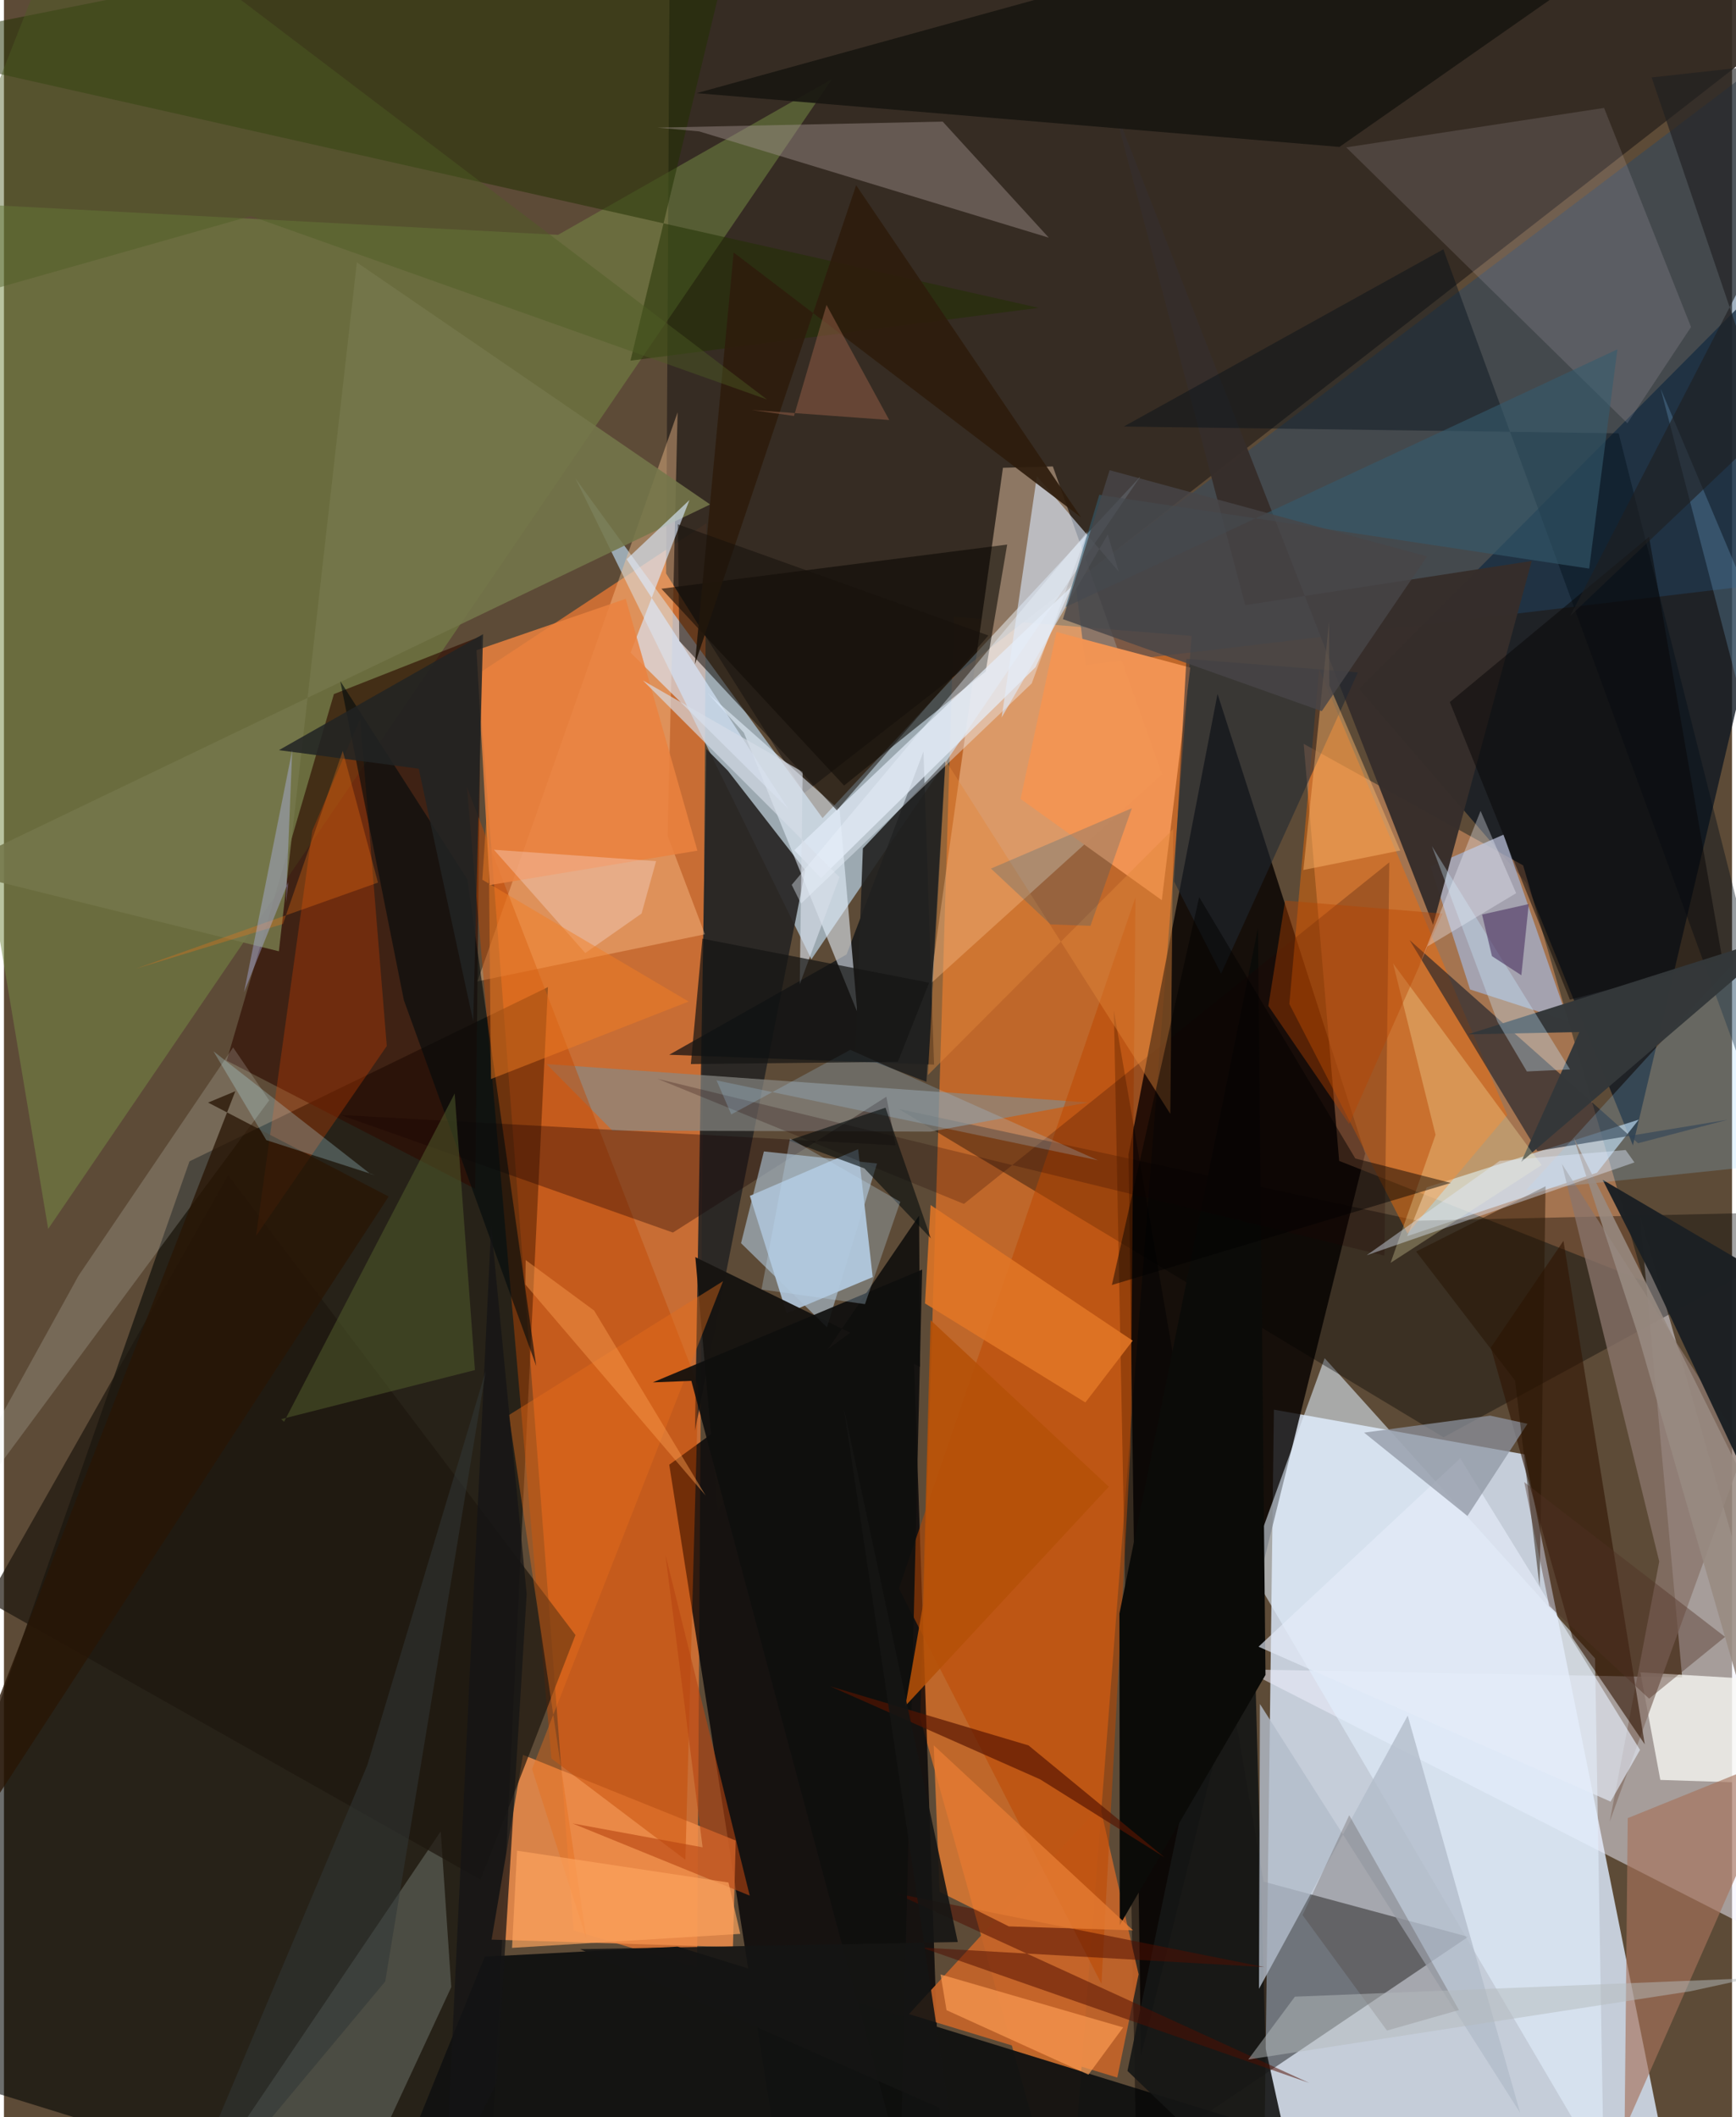 <svg xmlns="http://www.w3.org/2000/svg" width="228" height="278" viewBox="0 0 836 1024"><path fill="#5d4b37" d="M0 0h836v1024H0z"/><path fill="#d5e2f2" fill-opacity=".863" d="M806.357 1055.002l-70.631-351.548-121.367-21.66L609.176 1086z"/><path fill="#f27b33" fill-opacity=".714" d="M275.57 933.652l-46.225-607.699 110.461-72.89-4.484 698.609z"/><path fill="#f67623" fill-opacity=".643" d="M574.553 307.576L514.675 1086l-71.419-254.818 16.295-532.861z"/><path fill="#000503" fill-opacity=".576" d="M263.178 477.429L233.848 1086-62 994.306 89.758 561.691z"/><path fill="#050200" fill-opacity=".812" d="M587.097 335.627l-43.055 222.732 5.997 435.823 108.478-436.264z"/><path fill="#000104" fill-opacity=".765" d="M321.853 708.419L381.013 1086h73.898L439.01 623.037z"/><path fill="#f0f1ff" fill-opacity=".494" d="M898 959.637l-298.336-152.22 212.211 3.887-20.38-223.25z"/><path fill="#332a22" fill-opacity=".922" d="M894.195-11.64L387.152 383.564l-66.827-106.205L322.303-62z"/><path fill="#c2dff9" fill-opacity=".631" d="M549.642 230.631L396.01 395.67 276.45 231.363l114.175 232.611z"/><path fill="#0f1821" fill-opacity=".788" d="M736.428 426.972l51.614 127.016L898 89.235 655.667 333.199z"/><path fill="#fda871" fill-opacity=".447" d="M793.479 619.694l-58.535-201.14-106.169-58.774 17.165 201.712z"/><path fill="#111211" fill-opacity=".957" d="M768.566 1078.223l-569.567-48.799 33.616-83.056 93.278-4.841z"/><path fill="#b5cee6" fill-opacity=".851" d="M378.625 635.181l41.656-17.497-7.056-61.853-52.385 22.576z"/><path fill="#ffdab7" fill-opacity=".431" d="M507.43 225.6l52.746 148.883-112.101 101.474 35.207-249.706z"/><path fill-opacity=".435" d="M536.941 488.736l72.433 421.343 98.964 26.691-160.501 108.383z"/><path fill="#768b46" fill-opacity=".51" d="M-62 96.265l330.044 17.326L400.636 38.21 21.39 594.387z"/><path fill="#f18e4b" fill-opacity=".839" d="M251.097 848.766l102.908 41.435-1.339 51.547-116.763-3.616z"/><path fill="#2e0c00" fill-opacity=".639" d="M227.984 575.005l-120.218-62.014L159.621 335.7l71.275-28.06z"/><path fill="#282524" fill-opacity=".918" d="M387.688 420.972l-53.393 270.995 5.488-329.703 10.392 10.468z"/><path fill="#e2f0ff" fill-opacity=".565" d="M638.916 656.907l-36.682 101.158 171.718 292.243-4.22-248.18z"/><path fill="#22476b" fill-opacity=".424" d="M877.909 279.379l-354.64 42.233-4.967-40.357L898-5.93z"/><path fill="#d4ebfe" fill-opacity=".627" d="M790.868 541.53l-20.194 25.672-91.86 30.693 9.462-23.627z"/><path fill="#010001" fill-opacity=".365" d="M432.809 536.338l263.62 158.811L898 585.45l-214.174 4.962z"/><path fill="#ffc693" fill-opacity=".404" d="M325.892 199.415l-4.836 204.832 18.04 47.626-110.04 22.78z"/><path fill="#a4aac1" fill-opacity=".839" d="M690.205 419.114l19.06 59.463 47.537 15.379-31.32-90.279z"/><path fill="#fa6d00" fill-opacity=".427" d="M678.968 596.661l-57.14-111.1 14.423-161.94 90.986 215.686z"/><path fill="#213101" fill-opacity=".506" d="M360.033-62l-56.938 236.427 197.478-25.538L-62 22.256z"/><path fill="#181f2a" fill-opacity=".608" d="M790.534 552.942l-110.524-98.26 61.796 102.025 92.115-15.142z"/><path fill="#fafaf6" fill-opacity=".765" d="M866.524 863.008l-65.226-2.127-9.648-52.023 74.784 4.43z"/><path fill="#171411" fill-opacity=".976" d="M334.47 608.037l10.846 122.665 97.395-142.759.45 73.143z"/><path fill="#d8e7fa" fill-opacity=".612" d="M482.648 347.028l17.054-116.702 39.623 46.165-5.341-18.002z"/><path fill="#c5642a" fill-opacity=".918" d="M548.9 954.895l-10.297 49.95-100.79-30.689 92.436-100.694z"/><path fill="#898884" fill-opacity=".69" d="M448.292 547.321l-153.946-.5-31.866-32.163 261.892 18.57z"/><path fill="#000910" fill-opacity=".659" d="M321.833 510.15l128.12 4.772-5.11-151.424-37.199 98.138z"/><path fill="#c24800" fill-opacity=".455" d="M329.664 899.512l-64.83-49.004-40.887-469.85 111.948 289.688z"/><path fill="#63685f" fill-opacity=".612" d="M75.891 1086l135.414-200.237 5.086 75.344-54.533 117.419z"/><path fill="#be4800" fill-opacity=".529" d="M547.397 433.971l-2.413 266.385-14.043 259.161-97.993-191.219z"/><path fill="#080600" fill-opacity=".557" d="M318.054 284.749l88.375 95.183 68.477-55.106 10.417-61.436z"/><path fill="#a0928f" fill-opacity=".443" d="M454.135 58.818l51.322 56.135-169.13-51.4-20.194-1.829z"/><path fill="#362e2b" fill-opacity=".969" d="M691.364 447.301L536.456 50.174l64.036 242.51L739.09 271.31z"/><path fill="#151615" fill-opacity=".91" d="M610.314 990.53l-7.504-273.734-59.289 284.84 87.86 84.364z"/><path fill="#e8f3ff" fill-opacity=".565" d="M412.834 489.584l-54.887-135.202-17.665-19.27 64.014 56.657z"/><path fill="#8a746b" fill-opacity=".765" d="M842.022 700.674l-65.2 180.36 23.951-125.803-47.076-192.28z"/><path fill="#191611" fill-opacity=".914" d="M836.415-62L646.068 71.067l-310.96-26.014L723.314-62z"/><path fill="#ffedff" fill-opacity=".122" d="M785.354 204.705l30.805-46.53-42.063-105.981-124.753 19.084z"/><path fill="#e1ebf7" fill-opacity=".733" d="M382.365 411.203l134.19-127.577-17.44 39.03L395.26 424.687z"/><path fill="#b3bdca" fill-opacity=".8" d="M607.603 824.157L733.5 1021.92l-54.406-192.133-71.948 132.141z"/><path fill="#1e170f" fill-opacity=".706" d="M-8.168 774.328l116.624-205.94 168.03 222.428-45.907 118.321z"/><path fill="#180000" fill-opacity=".337" d="M431.37 553.967L162.892 539.29l160.737 56.854 103.26-65.696z"/><path fill="#d34100" fill-opacity=".322" d="M149.163 401.779l23.166-54.218L185.2 505.927l-63.241 91.824z"/><path fill="#311403" fill-opacity=".604" d="M754.443 600.16l39.334 243.5-34.936-51.493-39.528-140.423z"/><path fill="#000e16" fill-opacity=".408" d="M781.146 209.568l-239.415-3.271 154.625-85.724L898 672.698z"/><path fill="#f29554" fill-opacity=".976" d="M560.137 435.4l13.778-112.5-64.734-17.246-17.378 80.762z"/><path fill="#1c2023" fill-opacity=".98" d="M773.42 570.647l23.297 45.883L898 831.789l-18.22-198.653z"/><path fill="#91cfff" fill-opacity=".212" d="M736.338 575.641L898 558.861l-96.532-370.842 91.244 216.286z"/><path fill="#74774a" fill-opacity=".878" d="M170.72 126.902l170.92 117.091-367.923 176.682L133 460.105z"/><path fill="#a5735b" fill-opacity=".647" d="M898 833.882l-112.462 45.483-1.52 150.457L897.985 770.77z"/><path fill="#020a0c" fill-opacity=".612" d="M193.476 483.782l64.018 176.877-33.306-235.314-61.487-95.9z"/><path fill="#daebff" fill-opacity=".627" d="M301.255 270.49l30.353-28.629-28.468 73.787 76.272 75.532z"/><path fill="#e1e6e0" fill-opacity=".192" d="M128.316 532.204L-50.508 773.977 36.096 616.97l74.763-110.364z"/><path fill="#0b0b08" d="M610.293 810.113l-70.501 120.994-.162-150.646 67.02-331.511z"/><path fill="#1e2732" fill-opacity=".565" d="M572.04 318.666l82.947 6.55-66.161 145.702-22.76-44.595z"/><path fill="#090607" fill-opacity=".51" d="M699.472 339.575l96.381-79.946 35.489 204.58-73.765 19.306z"/><path fill="#eb823f" fill-opacity=".847" d="M300.81 289.622l34.66 121.818-100.475 16.643-6.387-113.605z"/><path fill="#1f0000" fill-opacity=".231" d="M316.177 521.78l351.638 85.527 2.377-190.222L464.4 582.29z"/><path fill="#355b6d" fill-opacity=".596" d="M529.89 239.31l-16.338 54.316L780.538 168.98l-13.651 106.03z"/><path fill="#525c2b" fill-opacity=".533" d="M218.047 528.883l9.8 133.772-93.725 23.733 1.383 1.277z"/><path fill="#acc2d6" fill-opacity=".627" d="M398.151 641.954l-41.573-40.667 11.058-44.377 54.724 5.827z"/><path fill="#e4edf9" fill-opacity=".647" d="M704.52 705.348l86.965 141.024-14.232 25.01-170.329-74.923z"/><path fill="#fdb86e" fill-opacity=".459" d="M641.164 331.447l34.305 79.918-46.847 9.425 12.417-119.987z"/><path fill="#8e95a1" fill-opacity=".714" d="M719.007 684.693l-61.019 8.222 50.01 40.305 29.033-44.59z"/><path fill="#500e00" fill-opacity=".518" d="M431.087 915.682l200.316 91.743-187.444-65.458 165.914 9.448z"/><path fill="#e1873a" fill-opacity=".431" d="M565.648 400.958l-1.4 137.79-108.734-171.039-8.554 152.275z"/><path fill="#333739" fill-opacity=".98" d="M762.148 499.158l-28.166 62.85L863.19 451.193l-155.027 49.091z"/><path fill="#fff8b8" fill-opacity=".271" d="M670.819 610.79l73.08-47.299-71.891-97.56 20.557 82.93z"/><path fill="#222120" fill-opacity=".906" d="M455.41 368.178l-39.89 42.138-3.678 99.688 34.423 13.235z"/><path fill="#e57c33" fill-opacity=".792" d="M546.235 933.644l-96.438-89.49L452.64 915l33.506 16.731z"/><path fill="#3e2d25" fill-opacity=".235" d="M628.234 926.273l40.82 55.84 34.83-9.921-53.083-94.236z"/><path fill="#2e1d0d" fill-opacity=".918" d="M334.242 321.307l78.017-231.724 108.81 160.665L353.01 122.13z"/><path fill="#a2d3f4" fill-opacity=".235" d="M409.423 507.765l119.883 53.439-184.573-38.656 7.117 16.45z"/><path fill="#e27726" fill-opacity=".851" d="M448.269 582.838l-2.693 47.59 77.587 47.896 22.894-29.881z"/><path fill="#281505" fill-opacity=".773" d="M111.926 527.796l-13.16 5.475 87.336 45.455-233.762 358.51z"/><path fill="#070d0e" fill-opacity=".616" d="M379.712 551.584l46.76-15.837 21.938 63.207-32.152-33.852z"/><path fill="#fff3ff" fill-opacity=".271" d="M308.463 441.848l-27.242 19.094-44.19-49.948 78.463 5.495z"/><path fill="#e46e1c" fill-opacity=".424" d="M244.254 684.436l37.588 253.557-26.357-82.395 92.401-235.95z"/><path fill="#c0f5ff" fill-opacity=".251" d="M126.935 551.445l52.637 16.955-2.284-.597-75.94-59.333z"/><path fill="#251300" fill-opacity=".49" d="M745.785 573.761L683.17 605.32l47.878 62.43 11.875 99.875z"/><path fill="#ccebff" fill-opacity=".341" d="M722.55 494.24l-31.746-84.986 66.81 107.976-20.869 1.002z"/><path fill="#4e5d24" fill-opacity=".431" d="M119.409 104.503l-166.045 47.095L36.346-59.468 369.153 193.22z"/><path fill="#0f0f0e" fill-opacity=".914" d="M332.537 667.876l-18.638.728 130.308-54.546-10.466 432.345z"/><path fill="#212324" fill-opacity=".855" d="M231.772 306.725l-4.76 187.284-26.361-122.218-67.628-8.97z"/><path fill="#d7dde8" fill-opacity=".651" d="M384.982 476.031l1.408-102.684-77.261-44.205 95.067 95.09z"/><path fill="#551400" fill-opacity=".671" d="M501.29 860.614l60.168 37.739-65.808-54.164-95.912-28.576z"/><path fill="#16120c" fill-opacity=".553" d="M326.014 253.607l150.235 53.749-73.306 84.587-76.228-81.922z"/><path fill="#151413" fill-opacity=".702" d="M332.303 514.655L337.89 454l109.678 21.295-15.1 38.246z"/><path fill="#1f1f20" fill-opacity=".624" d="M757.693 297.935L898 26.328 797.1 37.454l57.267 168.629z"/><path fill="#b5babd" fill-opacity=".494" d="M816.044 963.069l-214.086 33.05 22.564-30.4 220.072-8.885z"/><path fill="#988a81" fill-opacity=".875" d="M898 1018.669L790.277 644.906l-30.869-94.67L898 828.366z"/><path fill="#fe9d54" fill-opacity=".667" d="M541.442 980.582l-88.33-25.61 2.876 17.275 68.64 31.198z"/><path fill="#010200" fill-opacity=".463" d="M699.937 572.137l-163.957 49.37 42.245-187.59 75.52 126.398z"/><path fill="#141415" fill-opacity=".722" d="M213.458 1057.903l22.24-464.938 17.178 177.982-14.418 236.146z"/><path fill="#f27d22" fill-opacity=".471" d="M234.276 382.76l1.302 139.137 95.656-37.479-99.825-58.924z"/><path fill="#fd7712" fill-opacity=".298" d="M134.967 446.889l-71.42 21.73 117.394-41.736-17.033-63.682z"/><path fill="#e1edff" fill-opacity=".416" d="M784.516 556.22l-60.929 5.257-64.332 45.64 129.53-44.894z"/><path fill="#4c3462" fill-opacity=".604" d="M719.861 462.465l-4.803-20.133 22.594-5.074-3.58 34.432z"/><path fill="#b64511" fill-opacity=".604" d="M360.787 916.847l-85.73-34.917 62.936 11.554-18.006-141.644z"/><path fill="#00568c" fill-opacity=".212" d="M506.332 447.103l19.29.687 20.024-56.879-68.162 29.188z"/><path fill="#b84300" fill-opacity=".404" d="M611.688 486.532l39.088 57.074 45.201-101.72-76.165-6.316z"/><path fill="#eaf2fc" fill-opacity=".392" d="M381.101 427.974l143.177-171.031-27.067 73.607-111.618 106.496z"/><path fill="#b6befc" fill-opacity=".376" d="M116.146 479.932l21.388-53.304-1.106 10.174 3.038-74.046z"/><path fill="#8c5b43" fill-opacity=".557" d="M361.717 198.275l20.472 2.925 15.74-53.721 30.341 55.666z"/><path fill="#fea45e" fill-opacity=".686" d="M245.799 942.115l110.412-6.77-5.701-24.85-102.286-15.385z"/><path fill="#b45007" fill-opacity=".875" d="M534.5 719.074l-98.407 106 8.5-48.794 3.671-137.782z"/><path fill="#151513" fill-opacity=".894" d="M406.365 681.358l51.025 340.31-178.654-78.911 182.694-3.468z"/><path fill="#bfdef7" fill-opacity=".286" d="M433.606 581.272l-53.33-30.624-13.795 73.013 50.06 7.098z"/><path fill="#303737" fill-opacity=".541" d="M184.45 958.37l48.616-295.23-57.307 190.657L77.957 1086z"/><path fill="#484548" fill-opacity=".812" d="M512.287 299.46l125.235 44.516 50.964-74.853-153.592-41.707z"/><path fill="#503023" fill-opacity=".404" d="M747.528 776.737l-12.05-59.887 97.138 74.852-36.733 29.871z"/><path fill="#f4f7ff" fill-opacity=".325" d="M731.547 432.001l-42.88 25.77-4.117 9.45 29.792-75.032z"/><path fill="#f6994d" fill-opacity=".471" d="M285.517 633.885l53.939 89.461-87.224-102.098.16-11.803z"/></svg>